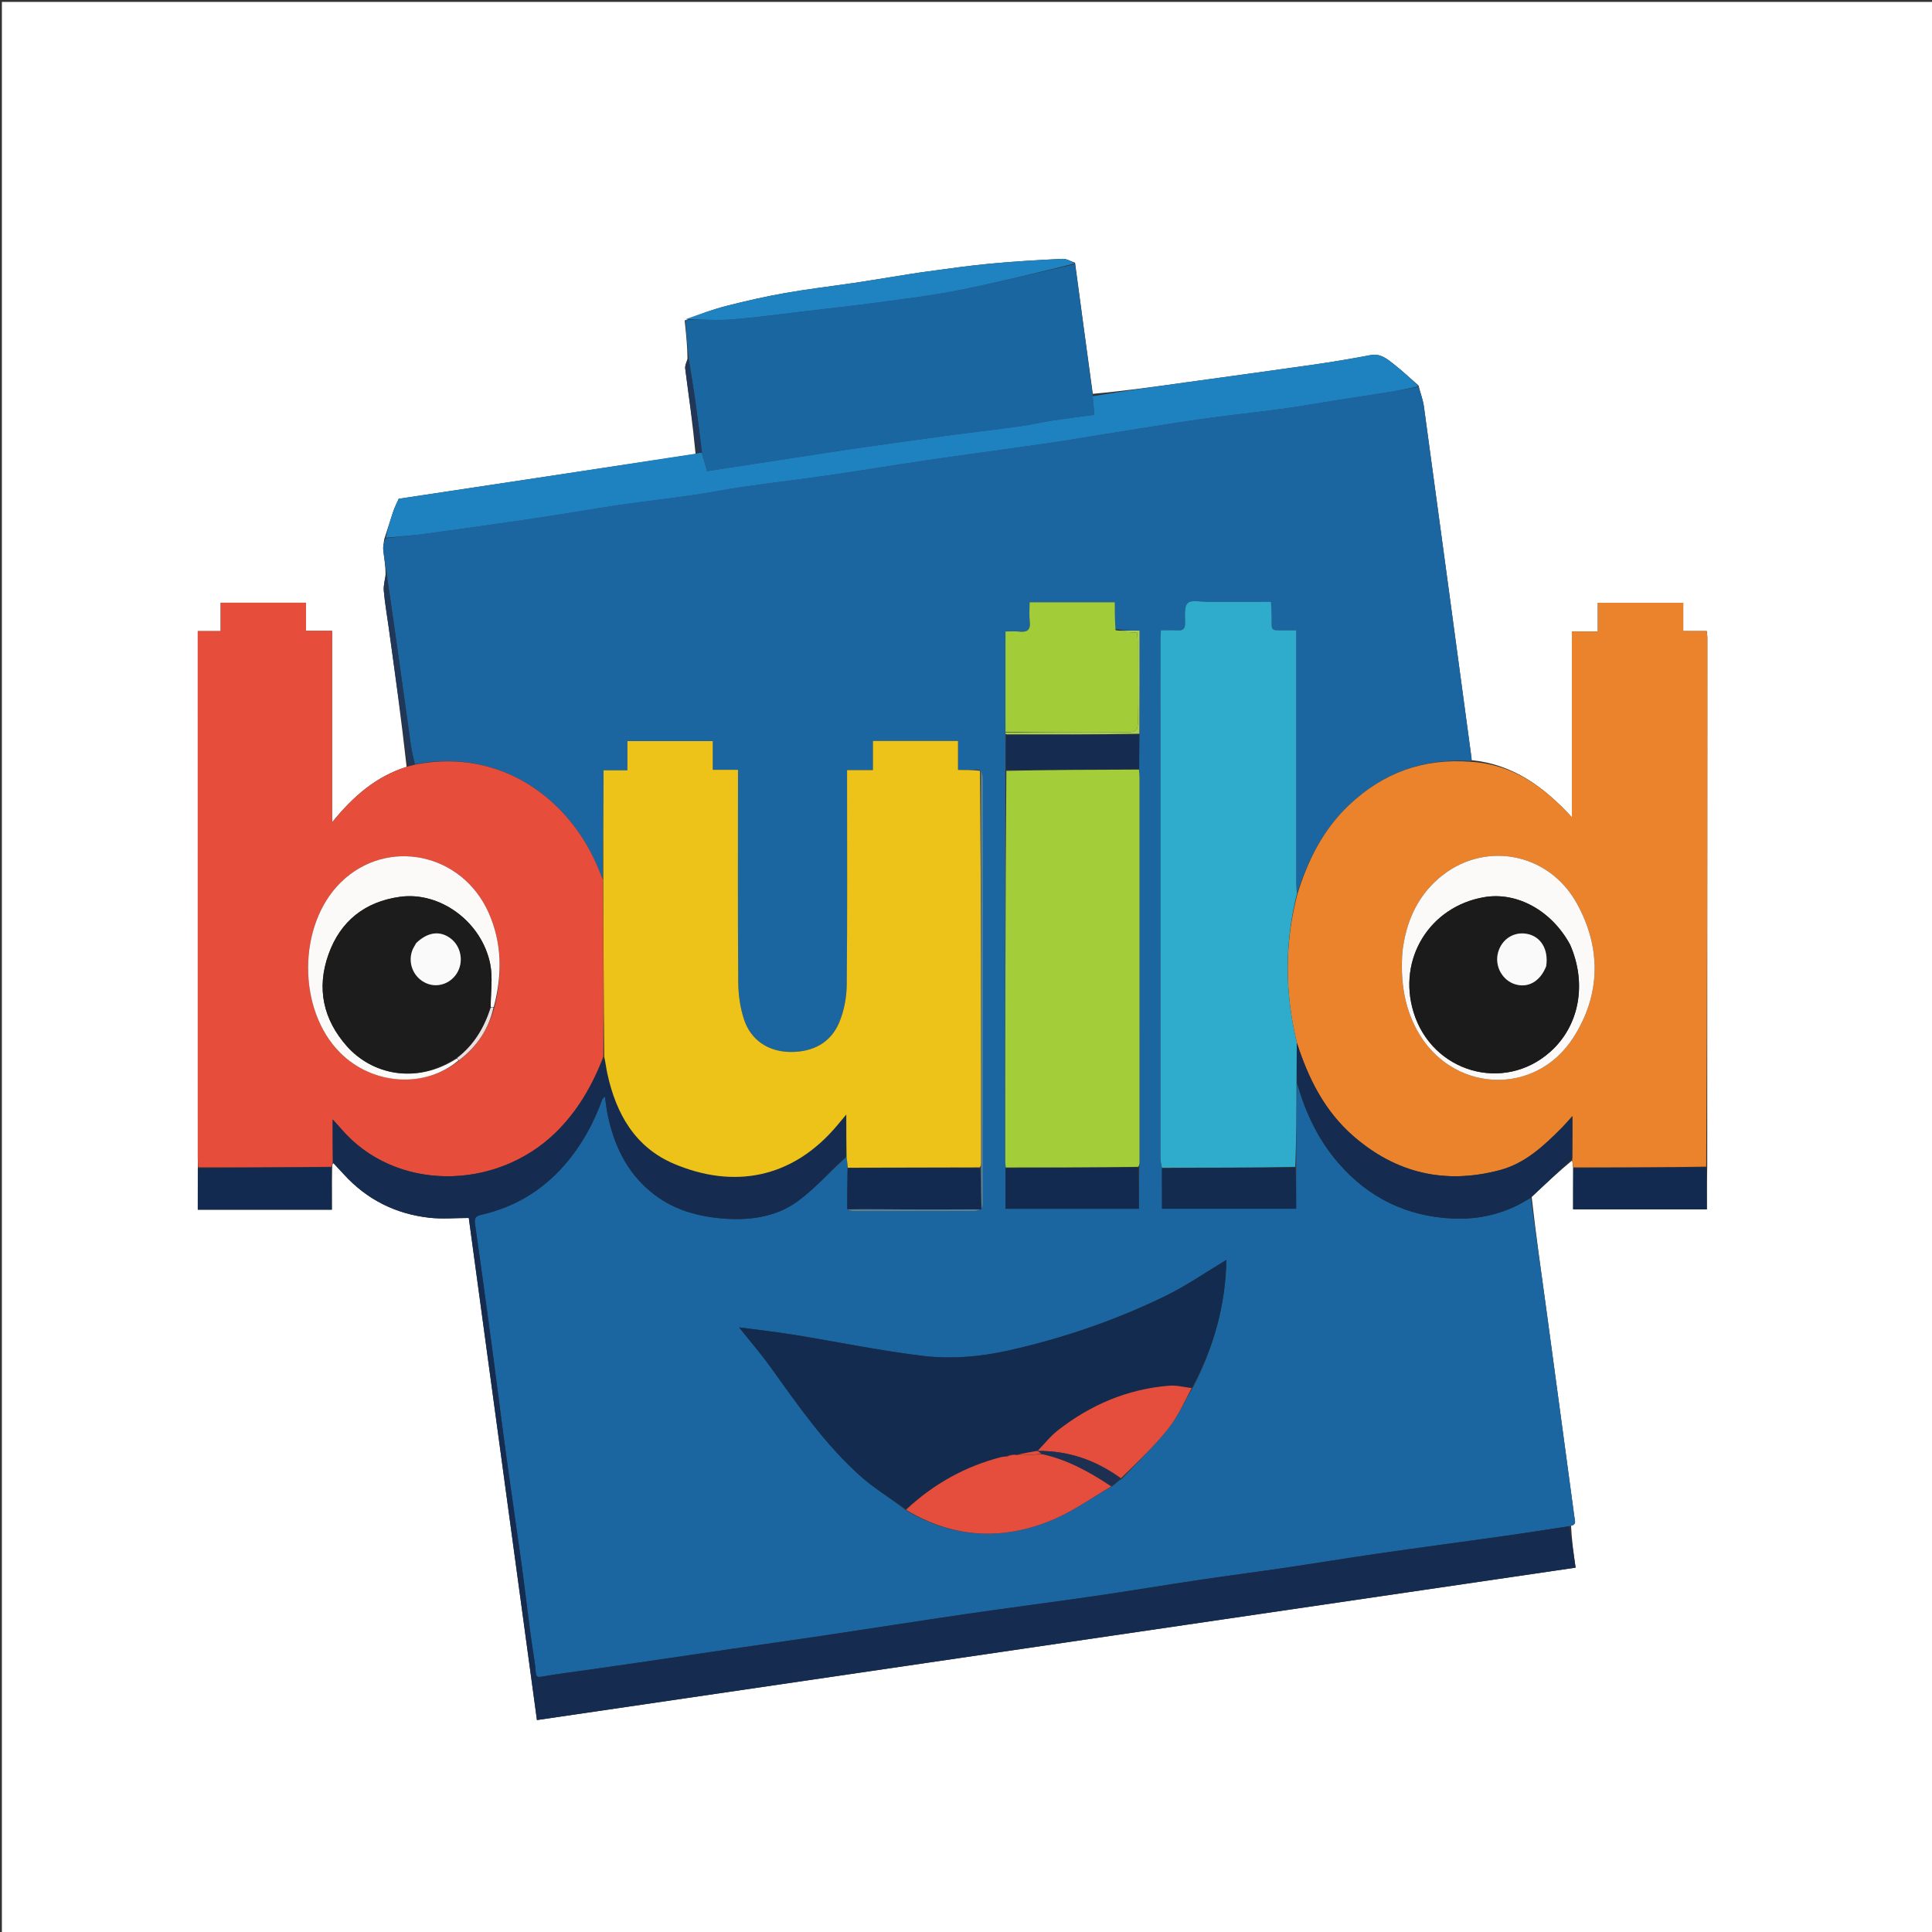 <svg version="1.1" id="Layer_1" xmlns="http://www.w3.org/2000/svg" xmlns:xlink="http://www.w3.org/1999/xlink" x="0px" y="0px"
	 width="100%" viewBox="0 0 1024 1024" enable-background="new 0 0 1024 1024" xml:space="preserve">
<rect x="0" y="0" width="1024" height="1024" fill="#333333" stroke="none"/>
<path fill="#FFFFFF" opacity="1" stroke="none" 
	d="
M542,1025 
	C361.333,1025 181.167,1025 1,1025 
	C1,683.667 1,342.333 1,1 
	C342.333,1 683.667,1 1025,1 
	C1025,342.333 1025,683.667 1025,1025 
	C864.167,1025 703.333,1025 542,1025 
M368.673,240.652 
	C316.25,248.552 263.828,256.451 211.32,264.363 
	C210.389,266.482 209.229,268.683 208.44,271.009 
	C206.87,275.638 205.503,280.336 203.668,285.727 
	C203.467,287.626 202.941,289.559 203.131,291.419 
	C203.564,295.654 204.349,299.852 204.359,304.489 
	C204.014,307.394 203.178,310.343 203.426,313.196 
	C203.972,319.48 205.073,325.715 205.935,331.971 
	C209.337,356.671 212.734,381.371 215.518,406.457 
	C199.427,411.482 187.24,421.969 175.991,435.922 
	C175.991,401.222 175.991,368.05 175.991,334.383 
	C171.291,334.383 167.027,334.383 162.204,334.383 
	C162.204,329.161 162.204,324.421 162.204,319.46 
	C146.921,319.46 132.206,319.46 116.962,319.46 
	C116.962,324.501 116.962,329.247 116.962,334.506 
	C112.684,334.506 108.931,334.506 104.82,334.506 
	C104.82,336.68 104.82,338.328 104.82,339.975 
	C104.82,431.234 104.819,522.493 104.831,613.751 
	C104.831,615.409 104.993,617.066 104.831,619.679 
	C104.831,626.77 104.831,633.861 104.831,641.166 
	C128.77,641.166 152.237,641.166 175.887,641.166 
	C175.887,633.522 175.887,626.113 176.059,618.059 
	C176.15,617.401 176.241,616.742 176.775,616.516 
	C178.585,618.468 180.412,620.406 182.203,622.376 
	C194.38,635.771 209.611,643.388 227.456,645.417 
	C234.298,646.195 241.302,645.544 248.465,645.544 
	C260.541,734.505 272.534,822.853 284.591,911.665 
	C468.411,884.692 651.644,857.804 835.101,830.884 
	C834.012,823.154 833.016,816.079 832.693,808.681 
	C835.789,808.072 834.716,805.915 834.459,804.015 
	C829.596,768.067 824.779,732.112 819.878,696.169 
	C817.091,675.733 814.171,655.315 811.811,634.364 
	C818.948,627.677 826.085,620.99 833.25,615.065 
	C833.498,616.292 833.746,617.52 833.785,619.702 
	C833.785,626.805 833.785,633.908 833.785,640.963 
	C857.605,640.963 881.101,640.963 904.671,640.963 
	C904.671,633.311 904.671,626.033 904.87,617.87 
	C904.891,524.565 904.912,431.26 904.921,337.955 
	C904.921,336.988 904.761,336.02 904.625,334.472 
	C900.568,334.472 896.651,334.472 892.15,334.472 
	C892.15,329.16 892.15,324.416 892.15,319.484 
	C876.834,319.484 862.111,319.484 846.873,319.484 
	C846.873,324.546 846.873,329.3 846.873,334.66 
	C842.13,334.66 837.903,334.66 833.122,334.66 
	C833.122,367.595 833.122,399.913 833.122,433.158 
	C818.164,416.914 801.883,405.112 779.99,402.904 
	C779.977,402.572 779.993,402.235 779.948,401.906 
	C771.549,339.709 763.168,277.508 754.68,215.322 
	C754.203,211.829 752.841,208.457 751.853,204.325 
	C747.431,200.479 743.155,196.445 738.539,192.848 
	C735.061,190.137 731.613,187.221 726.416,188.211 
	C716.38,190.123 706.293,191.816 696.18,193.27 
	C673.919,196.47 651.627,199.454 629.351,202.549 
	C612.643,204.87 595.939,207.226 579.206,208.738 
	C576.065,185.822 572.923,162.906 569.807,139.231 
	C567.582,138.511 565.322,137.083 563.137,137.189 
	C550.42,137.809 537.698,138.541 525.023,139.724 
	C513.843,140.767 502.714,142.384 491.58,143.874 
	C485.148,144.735 478.75,145.838 472.338,146.845 
	C465.781,147.876 459.236,148.981 452.67,149.95 
	C440.52,151.742 428.307,153.167 416.218,155.294 
	C405.87,157.114 395.592,159.445 385.408,162.038 
	C377.854,163.961 370.5,166.666 362.891,169.877 
	C363.612,176.584 364.334,183.29 364.384,190.106 
	C363.953,191.841 362.965,193.648 363.176,195.301 
	C365.092,210.258 367.217,225.189 368.673,240.652 
z"/>
<path fill="#1B66A1" opacity="1" stroke="none" 
	d="
M204.99,304.066 
	C204.349,299.852 203.564,295.654 203.131,291.419 
	C202.941,289.559 203.467,287.626 204.319,285.366 
	C211.712,284.336 218.48,283.86 225.19,282.957 
	C242.762,280.593 260.316,278.09 277.863,275.545 
	C287.545,274.141 297.2,272.546 306.866,271.029 
	C315.353,269.698 323.823,268.242 332.329,267.048 
	C343.896,265.424 355.508,264.119 367.066,262.444 
	C375.892,261.165 384.64,259.346 393.469,258.084 
	C408.961,255.871 424.508,254.036 439.996,251.791 
	C456.954,249.333 473.854,246.47 490.811,244.001 
	C512.469,240.847 534.168,237.971 555.832,234.852 
	C565.554,233.453 575.229,231.729 584.932,230.195 
	C602.175,227.467 619.398,224.595 636.678,222.117 
	C650.825,220.088 665.059,218.668 679.222,216.741 
	C688.823,215.435 698.365,213.7 707.939,212.192 
	C717.077,210.753 726.229,209.401 735.362,207.931 
	C740.884,207.042 746.382,206.001 751.891,205.028 
	C752.841,208.457 754.203,211.829 754.68,215.322 
	C763.168,277.508 771.549,339.709 779.948,401.906 
	C779.993,402.235 779.977,402.572 779.56,403.36 
	C754.335,401.771 733.064,409.671 715.079,426.66 
	C701.283,439.692 693.143,456.054 687.427,473.573 
	C687.156,471.398 687.033,469.571 687.033,467.745 
	C687.022,425.268 687.025,382.792 687.025,340.315 
	C687.025,338.392 687.025,336.469 687.025,334.07 
	C684.613,334.07 682.978,334.083 681.344,334.068 
	C673.103,333.991 674.097,335.023 673.989,326.47 
	C673.959,324.063 673.785,321.658 673.665,318.981 
	C662.037,318.981 651.054,318.955 640.071,318.995 
	C636.419,319.008 631.353,317.79 629.496,319.669 
	C627.468,321.72 628.177,326.705 628.131,330.417 
	C628.095,333.29 627.012,334.251 624.267,334.104 
	C621.35,333.947 618.418,334.068 615.301,334.068 
	C615.2,336.338 615.077,337.811 615.077,339.283 
	C615.068,430.899 615.065,522.515 615.101,614.131 
	C615.101,615.731 615.582,617.33 615.859,619.404 
	C615.879,626.785 615.879,633.692 615.879,640.641 
	C639.994,640.641 663.195,640.641 686.996,640.641 
	C686.996,633.19 686.996,626.076 686.995,618.496 
	C687.085,603.318 687.175,588.607 687.494,574.18 
	C691.963,590.094 698.921,604.415 709.551,616.638 
	C725.364,634.82 745.493,644.672 769.641,645.839 
	C784.63,646.563 798.61,643.063 811.311,634.889 
	C814.171,655.315 817.091,675.733 819.878,696.169 
	C824.779,732.112 829.596,768.067 834.459,804.015 
	C834.716,805.915 835.789,808.072 831.931,808.836 
	C820.371,810.632 809.586,812.367 798.772,813.896 
	C776.153,817.093 753.506,820.088 730.896,823.346 
	C714.206,825.752 697.567,828.518 680.884,830.982 
	C665.815,833.209 650.703,835.14 635.638,837.39 
	C617.321,840.124 599.055,843.199 580.729,845.866 
	C558.117,849.156 535.447,852.049 512.836,855.349 
	C487.131,859.1 461.469,863.152 435.777,866.995 
	C419.902,869.369 404.002,871.58 388.117,873.899 
	C372.074,876.242 356.042,878.659 339.996,880.986 
	C324.76,883.195 309.517,885.364 294.268,887.486 
	C281.668,889.24 285.073,891.265 283.085,878.931 
	C280.504,862.919 278.861,846.758 276.657,830.683 
	C273.848,810.197 270.803,789.743 268.006,769.256 
	C265.498,750.887 263.242,732.484 260.777,714.109 
	C257.851,692.293 254.871,670.484 251.779,648.692 
	C251.331,645.532 252.064,644.55 255.355,643.796 
	C272.691,639.827 287.264,631.121 299.056,617.652 
	C308.079,607.345 314.532,595.668 319.15,582.869 
	C319.336,582.352 319.891,581.969 320.603,581.141 
	C321.151,584.793 321.462,587.9 322.098,590.938 
	C325.412,606.776 331.92,620.76 344.657,631.474 
	C355.449,640.552 368.199,644.446 381.72,645.712 
	C396.192,647.068 410.76,645.476 422.737,636.731 
	C432.158,629.852 440.006,620.818 448.695,613.174 
	C449.004,615.373 449.17,617.139 449.251,619.372 
	C449.113,626.788 449.06,633.737 449.253,641.044 
	C450.461,641.58 451.424,641.91 452.387,641.912 
	C473.697,641.941 495.008,641.951 516.318,641.893 
	C517.547,641.889 518.775,641.274 520.005,640.975 
	C520.007,641.005 519.945,641.002 520.246,640.711 
	C520.68,639.608 520.931,638.797 520.931,637.986 
	C520.972,562.682 521.001,487.379 520.967,412.076 
	C520.966,410.747 520.199,409.418 519.339,408.082 
	C515.298,408.076 511.708,408.076 507.765,408.076 
	C507.765,402.568 507.765,397.793 507.765,392.72 
	C492.661,392.72 477.926,392.72 462.669,392.72 
	C462.669,397.889 462.669,402.812 462.669,408.187 
	C457.9,408.187 453.642,408.187 448.962,408.187 
	C448.962,410.442 448.962,412.236 448.962,414.03 
	C448.961,450.008 449.155,485.988 448.786,521.963 
	C448.718,528.619 447.412,535.679 444.868,541.801 
	C440.326,552.725 430.912,557.555 419.284,557.566 
	C407.398,557.578 397.98,551.399 394.345,540.339 
	C392.306,534.135 391.34,527.316 391.287,520.763 
	C391.001,485.12 391.15,449.474 391.15,413.829 
	C391.149,412.056 391.149,410.284 391.149,408.019 
	C386.489,408.019 382.404,408.019 377.785,408.019 
	C377.785,402.646 377.785,397.752 377.785,392.797 
	C362.516,392.797 347.811,392.797 332.55,392.797 
	C332.55,398.077 332.55,402.978 332.55,408.285 
	C328.063,408.285 324.135,408.285 319.888,408.285 
	C319.888,410.696 319.896,412.671 319.887,414.646 
	C319.807,431.797 319.724,448.948 319.481,465.797 
	C318.73,464.119 318.109,462.755 317.555,461.365 
	C302.772,424.306 266.233,396.224 219.904,405.034 
	C219.028,401.648 218.275,398.469 217.818,395.249 
	C215.153,376.455 212.568,357.651 209.933,338.853 
	C208.307,327.255 206.639,315.661 204.99,304.066 
M532.941,390.136 
	C532.958,396.121 532.975,402.106 532.861,409.009 
	C532.842,477.942 532.823,546.875 532.815,615.808 
	C532.815,616.801 532.965,617.795 532.945,619.752 
	C532.945,626.68 532.945,633.608 532.945,640.662 
	C556.892,640.662 580.102,640.662 603.651,640.662 
	C603.651,633.2 603.651,626.085 603.858,618.057 
	C603.9,617.394 603.979,616.73 603.979,616.067 
	C603.986,548.003 603.988,479.939 603.975,411.875 
	C603.975,410.552 603.786,409.229 603.814,406.995 
	C603.818,401.129 603.821,395.263 603.986,388.403 
	C603.986,370.539 603.986,352.674 603.986,334.193 
	C599.224,334.193 595.107,334.193 590.872,333.24 
	C590.872,328.639 590.872,324.037 590.872,319.216 
	C575.602,319.216 560.914,319.216 545.716,319.216 
	C545.716,322.792 545.406,326.109 545.79,329.344 
	C546.34,333.971 544.358,335.245 540.139,334.752 
	C537.9,334.49 535.604,334.705 532.928,334.705 
	C532.928,352.88 532.928,370.45 532.859,388.626 
	C532.893,388.827 532.927,389.028 532.941,390.136 
M594.698,783.695 
	C602.862,774.994 611.563,766.724 619.005,757.443 
	C624.215,750.945 627.706,743.068 632.346,735.24 
	C643.487,713.825 649.629,691.172 649.99,667.792 
	C639.188,674.253 628.928,681.406 617.823,686.831 
	C591.352,699.762 563.615,709.241 534.802,715.73 
	C519.514,719.173 504.063,720.469 488.788,718.607 
	C465.992,715.829 443.433,711.135 420.741,707.458 
	C410.948,705.871 401.074,704.787 391.723,703.539 
	C397.34,710.583 402.957,717.068 407.953,724 
	C422.834,744.647 437.26,765.708 456.444,782.71 
	C463.709,789.148 472.192,794.213 480.298,800.573 
	C505.604,815.504 531.979,816.654 558.605,805.233 
	C569.261,800.663 578.897,793.714 589.591,787.662 
	C591.048,786.408 592.505,785.155 594.698,783.695 
z"/>
<path fill="#EB832D" opacity="1" stroke="none" 
	d="
M687.631,473.92 
	C693.143,456.054 701.283,439.692 715.079,426.66 
	C733.064,409.671 754.335,401.771 779.544,403.771 
	C801.883,405.112 818.164,416.914 833.122,433.158 
	C833.122,399.913 833.122,367.595 833.122,334.66 
	C837.903,334.66 842.13,334.66 846.873,334.66 
	C846.873,329.3 846.873,324.546 846.873,319.484 
	C862.111,319.484 876.834,319.484 892.15,319.484 
	C892.15,324.416 892.15,329.16 892.15,334.472 
	C896.651,334.472 900.568,334.472 904.625,334.472 
	C904.761,336.02 904.921,336.988 904.921,337.955 
	C904.912,431.26 904.891,524.565 904.328,618.335 
	C880.523,618.782 857.258,618.765 833.994,618.747 
	C833.746,617.52 833.498,616.292 833.325,614.342 
	C833.4,606.563 833.4,599.507 833.4,591.583 
	C831.23,593.982 829.669,595.854 827.957,597.578 
	C818.402,607.203 808.539,616.562 794.985,620.177 
	C765.968,627.916 739.956,621.877 717.294,602.145 
	C702.111,588.925 693.443,571.652 687.32,552.44 
	C680.964,525.969 680.859,499.928 687.631,473.92 
M743.222,504.942 
	C742.25,519.131 743.985,532.765 750.799,545.554 
	C768.682,579.117 813.543,581.845 833.981,549.805 
	C848.433,527.149 848.712,502.511 835.909,479.105 
	C820.695,451.293 785.795,445.358 762.47,465.628 
	C750.891,475.69 745.18,488.971 743.222,504.942 
z"/>
<path fill="#E74D3B" opacity="1" stroke="none" 
	d="
M220.164,405.221 
	C266.233,396.224 302.772,424.306 317.555,461.365 
	C318.109,462.755 318.73,464.119 319.57,466.242 
	C319.886,497.9 319.953,528.811 319.778,559.998 
	C313.957,575.243 306.194,588.821 294.684,600.123 
	C262.892,631.342 209.263,631.77 180.651,598.125 
	C179.537,596.815 178.344,595.572 176.332,593.354 
	C176.332,601.893 176.332,608.988 176.332,616.083 
	C176.241,616.742 176.15,617.401 175.515,618.414 
	C151.674,618.753 128.377,618.738 105.079,618.724 
	C104.993,617.066 104.831,615.409 104.831,613.751 
	C104.819,522.493 104.82,431.234 104.82,339.975 
	C104.82,338.328 104.82,336.68 104.82,334.506 
	C108.931,334.506 112.684,334.506 116.962,334.506 
	C116.962,329.247 116.962,324.501 116.962,319.46 
	C132.206,319.46 146.921,319.46 162.204,319.46 
	C162.204,324.421 162.204,329.161 162.204,334.383 
	C167.027,334.383 171.291,334.383 175.991,334.383 
	C175.991,368.05 175.991,401.222 175.991,435.922 
	C187.24,421.969 199.427,411.482 216.154,406.225 
	C217.914,405.735 219.039,405.478 220.164,405.221 
M262.203,533.27 
	C266.249,516.498 266.117,499.956 259.054,483.932 
	C244.965,451.97 205.095,443.713 180.684,467.629 
	C157.627,490.217 157.485,535.307 180.4,558.084 
	C197.645,575.226 225.364,576.969 243.662,561.814 
	C252.883,554.601 259.032,545.378 262.203,533.27 
z"/>
<path fill="#152C50" opacity="1" stroke="none" 
	d="
M176.553,616.299 
	C176.332,608.988 176.332,601.893 176.332,593.354 
	C178.344,595.572 179.537,596.815 180.651,598.125 
	C209.263,631.77 262.892,631.342 294.684,600.123 
	C306.194,588.821 313.957,575.243 320.022,560.329 
	C320.981,563.331 321.314,566.307 321.949,569.218 
	C326.588,590.451 336.696,608.196 357.407,616.914 
	C388.387,629.955 419.844,625.191 444.036,596.112 
	C445.338,594.546 446.649,592.988 448.552,590.714 
	C448.552,598.862 448.552,605.802 448.552,612.742 
	C440.006,620.818 432.158,629.852 422.737,636.731 
	C410.76,645.476 396.192,647.068 381.72,645.712 
	C368.199,644.446 355.449,640.552 344.657,631.474 
	C331.92,620.76 325.412,606.776 322.098,590.938 
	C321.462,587.9 321.151,584.793 320.603,581.141 
	C319.891,581.969 319.336,582.352 319.15,582.869 
	C314.532,595.668 308.079,607.345 299.056,617.652 
	C287.264,631.121 272.691,639.827 255.355,643.796 
	C252.064,644.55 251.331,645.532 251.779,648.692 
	C254.871,670.484 257.851,692.293 260.777,714.109 
	C263.242,732.484 265.498,750.887 268.006,769.256 
	C270.803,789.743 273.848,810.197 276.657,830.683 
	C278.861,846.758 280.504,862.919 283.085,878.931 
	C285.073,891.265 281.668,889.24 294.268,887.486 
	C309.517,885.364 324.76,883.195 339.996,880.986 
	C356.042,878.659 372.074,876.242 388.117,873.899 
	C404.002,871.58 419.902,869.369 435.777,866.995 
	C461.469,863.152 487.131,859.1 512.836,855.349 
	C535.447,852.049 558.117,849.156 580.729,845.866 
	C599.055,843.199 617.321,840.124 635.638,837.39 
	C650.703,835.14 665.815,833.209 680.884,830.982 
	C697.567,828.518 714.206,825.752 730.896,823.346 
	C753.506,820.088 776.153,817.093 798.772,813.896 
	C809.586,812.367 820.371,810.632 831.594,808.998 
	C833.016,816.079 834.012,823.154 835.101,830.884 
	C651.644,857.804 468.411,884.692 284.591,911.665 
	C272.534,822.853 260.541,734.505 248.465,645.544 
	C241.302,645.544 234.298,646.195 227.456,645.417 
	C209.611,643.388 194.38,635.771 182.203,622.376 
	C180.412,620.406 178.585,618.468 176.553,616.299 
z"/>
<path fill="#1A66A1" opacity="1" stroke="none" 
	d="
M569.781,139.99 
	C572.923,162.906 576.065,185.822 579.151,209.593 
	C579.405,213.467 579.715,216.487 580.061,219.857 
	C571.896,220.971 564.53,221.882 557.197,223.006 
	C551.659,223.854 546.189,225.173 540.641,225.932 
	C527.062,227.789 513.444,229.365 499.862,231.198 
	C483.454,233.413 467.059,235.73 450.671,238.091 
	C440.597,239.543 430.547,241.159 420.486,242.702 
	C405.191,245.047 389.895,247.392 374.752,249.714 
	C373.742,246.156 372.857,243.04 371.987,239.495 
	C370.85,230.199 369.773,221.321 368.527,212.468 
	C367.471,204.963 366.22,197.486 365.055,189.996 
	C364.334,183.29 363.612,176.584 363.323,169.607 
	C371.919,169.357 380.126,169.911 388.239,169.275 
	C400.938,168.279 413.576,166.501 426.236,165.012 
	C439.294,163.476 452.369,162.052 465.396,160.284 
	C479.757,158.334 494.186,156.615 508.381,153.775 
	C528.944,149.66 549.323,144.63 569.781,139.99 
z"/>
<path fill="#1E82C1" opacity="1" stroke="none" 
	d="
M371.973,239.925 
	C372.857,243.04 373.742,246.156 374.752,249.714 
	C389.895,247.392 405.191,245.047 420.486,242.702 
	C430.547,241.159 440.597,239.543 450.671,238.091 
	C467.059,235.73 483.454,233.413 499.862,231.198 
	C513.444,229.365 527.062,227.789 540.641,225.932 
	C546.189,225.173 551.659,223.854 557.197,223.006 
	C564.53,221.882 571.896,220.971 580.061,219.857 
	C579.715,216.487 579.405,213.467 579.164,210.007 
	C595.939,207.226 612.643,204.87 629.351,202.549 
	C651.627,199.454 673.919,196.47 696.18,193.27 
	C706.293,191.816 716.38,190.123 726.416,188.211 
	C731.613,187.221 735.061,190.137 738.539,192.848 
	C743.155,196.445 747.431,200.479 751.872,204.676 
	C746.382,206.001 740.884,207.042 735.362,207.931 
	C726.229,209.401 717.077,210.753 707.939,212.192 
	C698.365,213.7 688.823,215.435 679.222,216.741 
	C665.059,218.668 650.825,220.088 636.678,222.117 
	C619.398,224.595 602.175,227.467 584.932,230.195 
	C575.229,231.729 565.554,233.453 555.832,234.852 
	C534.168,237.971 512.469,240.847 490.811,244.001 
	C473.854,246.47 456.954,249.333 439.996,251.791 
	C424.508,254.036 408.961,255.871 393.469,258.084 
	C384.64,259.346 375.892,261.165 367.066,262.444 
	C355.508,264.119 343.896,265.424 332.329,267.048 
	C323.823,268.242 315.353,269.698 306.866,271.029 
	C297.2,272.546 287.545,274.141 277.863,275.545 
	C260.316,278.09 242.762,280.593 225.19,282.957 
	C218.48,283.86 211.712,284.336 204.511,285.005 
	C205.503,280.336 206.87,275.638 208.44,271.009 
	C209.229,268.683 210.389,266.482 211.32,264.363 
	C263.828,256.451 316.25,248.552 369.313,240.36 
	C370.626,240.021 371.3,239.973 371.973,239.925 
z"/>
<path fill="#152C50" opacity="1" stroke="none" 
	d="
M687.4,552.838 
	C693.443,571.652 702.111,588.925 717.294,602.145 
	C739.956,621.877 765.968,627.916 794.985,620.177 
	C808.539,616.562 818.402,607.203 827.957,597.578 
	C829.669,595.854 831.23,593.982 833.4,591.583 
	C833.4,599.507 833.4,606.563 833.311,613.961 
	C826.085,620.99 818.948,627.677 811.561,634.627 
	C798.61,643.063 784.63,646.563 769.641,645.839 
	C745.493,644.672 725.364,634.82 709.551,616.638 
	C698.921,604.415 691.963,590.094 687.422,573.722 
	C687.215,566.266 687.307,559.552 687.4,552.838 
z"/>
<path fill="#1F82C1" opacity="1" stroke="none" 
	d="
M569.794,139.61 
	C549.323,144.63 528.944,149.66 508.381,153.775 
	C494.186,156.615 479.757,158.334 465.396,160.284 
	C452.369,162.052 439.294,163.476 426.236,165.012 
	C413.576,166.501 400.938,168.279 388.239,169.275 
	C380.126,169.911 371.919,169.357 363.406,169.179 
	C370.5,166.666 377.854,163.961 385.408,162.038 
	C395.592,159.445 405.87,157.114 416.218,155.294 
	C428.307,153.167 440.52,151.742 452.67,149.95 
	C459.236,148.981 465.781,147.876 472.338,146.845 
	C478.75,145.838 485.148,144.735 491.58,143.874 
	C502.714,142.384 513.843,140.767 525.023,139.724 
	C537.698,138.541 550.42,137.809 563.137,137.189 
	C565.322,137.083 567.582,138.511 569.794,139.61 
z"/>
<path fill="#122A4F" opacity="1" stroke="none" 
	d="
M833.89,619.225 
	C857.258,618.765 880.523,618.782 904.229,618.778 
	C904.671,626.033 904.671,633.311 904.671,640.963 
	C881.101,640.963 857.605,640.963 833.785,640.963 
	C833.785,633.908 833.785,626.805 833.89,619.225 
z"/>
<path fill="#122A4F" opacity="1" stroke="none" 
	d="
M104.955,619.201 
	C128.377,618.738 151.674,618.753 175.429,618.735 
	C175.887,626.113 175.887,633.522 175.887,641.166 
	C152.237,641.166 128.77,641.166 104.831,641.166 
	C104.831,633.861 104.831,626.77 104.955,619.201 
z"/>
<path fill="#203759" opacity="1" stroke="none" 
	d="
M219.904,405.034 
	C219.039,405.478 217.914,405.735 216.461,406.032 
	C212.734,381.371 209.337,356.671 205.935,331.971 
	C205.073,325.715 203.972,319.48 203.426,313.196 
	C203.178,310.343 204.014,307.394 204.675,304.277 
	C206.639,315.661 208.307,327.255 209.933,338.853 
	C212.568,357.651 215.153,376.455 217.818,395.249 
	C218.275,398.469 219.028,401.648 219.904,405.034 
z"/>
<path fill="#203759" opacity="1" stroke="none" 
	d="
M371.987,239.495 
	C371.3,239.973 370.626,240.021 369.617,240.098 
	C367.217,225.189 365.092,210.258 363.176,195.301 
	C362.965,193.648 363.953,191.841 364.72,190.051 
	C366.22,197.486 367.471,204.963 368.527,212.468 
	C369.773,221.321 370.85,230.199 371.987,239.495 
z"/>
<path fill="#EEC319" opacity="1" stroke="none" 
	d="
M448.695,613.174 
	C448.552,605.802 448.552,598.862 448.552,590.714 
	C446.649,592.988 445.338,594.546 444.036,596.112 
	C419.844,625.191 388.387,629.955 357.407,616.914 
	C336.696,608.196 326.588,590.451 321.949,569.218 
	C321.314,566.307 320.981,563.331 320.264,560.054 
	C319.953,528.811 319.886,497.9 319.731,466.544 
	C319.724,448.948 319.807,431.797 319.887,414.646 
	C319.896,412.671 319.888,410.696 319.888,408.285 
	C324.135,408.285 328.063,408.285 332.55,408.285 
	C332.55,402.978 332.55,398.077 332.55,392.797 
	C347.811,392.797 362.516,392.797 377.785,392.797 
	C377.785,397.752 377.785,402.646 377.785,408.019 
	C382.404,408.019 386.489,408.019 391.149,408.019 
	C391.149,410.284 391.149,412.056 391.15,413.829 
	C391.15,449.474 391.001,485.12 391.287,520.763 
	C391.34,527.316 392.306,534.135 394.345,540.339 
	C397.98,551.399 407.398,557.578 419.284,557.566 
	C430.912,557.555 440.326,552.725 444.868,541.801 
	C447.412,535.679 448.718,528.619 448.786,521.963 
	C449.155,485.988 448.961,450.008 448.962,414.03 
	C448.962,412.236 448.962,410.442 448.962,408.187 
	C453.642,408.187 457.9,408.187 462.669,408.187 
	C462.669,402.812 462.669,397.889 462.669,392.72 
	C477.926,392.72 492.661,392.72 507.765,392.72 
	C507.765,397.793 507.765,402.568 507.765,408.076 
	C511.708,408.076 515.298,408.076 519.425,408.538 
	C519.986,478.087 520.01,547.173 520.023,616.26 
	C520.023,617.087 519.881,617.914 519.349,618.747 
	C495.707,618.804 472.522,618.855 449.336,618.905 
	C449.17,617.139 449.004,615.373 448.695,613.174 
z"/>
<path fill="#2FABCB" opacity="1" stroke="none" 
	d="
M687.32,552.44 
	C687.307,559.552 687.215,566.266 687.194,573.438 
	C687.175,588.607 687.085,603.318 686.528,618.462 
	C662.654,618.907 639.246,618.918 615.838,618.93 
	C615.582,617.33 615.101,615.731 615.101,614.131 
	C615.065,522.515 615.068,430.899 615.077,339.283 
	C615.077,337.811 615.2,336.338 615.301,334.068 
	C618.418,334.068 621.35,333.947 624.267,334.104 
	C627.012,334.251 628.095,333.29 628.131,330.417 
	C628.177,326.705 627.468,321.72 629.496,319.669 
	C631.353,317.79 636.419,319.008 640.071,318.995 
	C651.054,318.955 662.037,318.981 673.665,318.981 
	C673.785,321.658 673.959,324.063 673.989,326.47 
	C674.097,335.023 673.103,333.991 681.344,334.068 
	C682.978,334.083 684.613,334.07 687.025,334.07 
	C687.025,336.469 687.025,338.392 687.025,340.315 
	C687.025,382.792 687.022,425.268 687.033,467.745 
	C687.033,469.571 687.156,471.398 687.427,473.573 
	C680.859,499.928 680.964,525.969 687.32,552.44 
z"/>
<path fill="#A3CD39" opacity="1" stroke="none" 
	d="
M533.045,618.788 
	C532.965,617.795 532.815,616.801 532.815,615.808 
	C532.823,546.875 532.842,477.942 533.397,408.548 
	C557.184,408.027 580.435,407.966 603.686,407.906 
	C603.786,409.229 603.975,410.552 603.975,411.875 
	C603.988,479.939 603.986,548.003 603.979,616.067 
	C603.979,616.73 603.9,617.394 603.326,618.442 
	C579.544,618.814 556.295,618.801 533.045,618.788 
z"/>
<path fill="#132B4F" opacity="1" stroke="none" 
	d="
M480.12,799.904 
	C472.192,794.213 463.709,789.148 456.444,782.71 
	C437.26,765.708 422.834,744.647 407.953,724 
	C402.957,717.068 397.34,710.583 391.723,703.539 
	C401.074,704.787 410.948,705.871 420.741,707.458 
	C443.433,711.135 465.992,715.829 488.788,718.607 
	C504.063,720.469 519.514,719.173 534.802,715.73 
	C563.615,709.241 591.352,699.762 617.823,686.831 
	C628.928,681.406 639.188,674.253 649.99,667.792 
	C649.629,691.172 643.487,713.825 631.776,735.445 
	C627.43,735.214 623.607,734.158 619.887,734.446 
	C597.682,736.163 578.016,744.566 560.592,758.205 
	C556.646,761.294 553.485,765.387 549.984,769.012 
	C550.005,769.007 549.985,768.967 549.585,769.026 
	C545.766,769.679 542.347,770.274 538.549,770.86 
	C537.424,770.98 536.677,771.108 535.643,771.195 
	C534.857,771.412 534.36,771.672 533.462,771.917 
	C532.248,772.033 531.418,772.099 530.623,772.304 
	C511.459,777.238 494.714,786.605 480.12,799.904 
z"/>
<path fill="#A3CD38" opacity="1" stroke="none" 
	d="
M532.928,388.019 
	C532.928,370.45 532.928,352.88 532.928,334.705 
	C535.604,334.705 537.9,334.49 540.139,334.752 
	C544.358,335.245 546.34,333.971 545.79,329.344 
	C545.406,326.109 545.716,322.792 545.716,319.216 
	C560.914,319.216 575.602,319.216 590.872,319.216 
	C590.872,324.037 590.872,328.639 591.248,333.974 
	C595.216,334.916 598.807,335.123 602.677,335.346 
	C602.798,337.1 602.985,338.553 602.987,340.006 
	C603.009,354.292 602.843,368.582 603.096,382.864 
	C603.171,387.116 601.768,388.124 597.715,388.09 
	C576.121,387.912 554.524,388.014 532.928,388.019 
z"/>
<path fill="#E54D3C" opacity="1" stroke="none" 
	d="
M535.931,771.236 
	C536.677,771.108 537.424,770.98 538.807,771.166 
	C543.673,771.237 547.903,770.993 552.526,770.791 
	C566.245,773.748 577.826,780.364 588.997,787.848 
	C578.897,793.714 569.261,800.663 558.605,805.233 
	C531.979,816.654 505.604,815.504 480.209,800.238 
	C494.714,786.605 511.459,777.238 530.623,772.304 
	C531.418,772.099 532.248,772.033 533.752,771.929 
	C534.938,771.716 535.434,771.476 535.931,771.236 
z"/>
<path fill="#E54E3D" opacity="1" stroke="none" 
	d="
M549.963,769.017 
	C553.485,765.387 556.646,761.294 560.592,758.205 
	C578.016,744.566 597.682,736.163 619.887,734.446 
	C623.607,734.158 627.43,735.214 631.586,735.728 
	C627.706,743.068 624.215,750.945 619.005,757.443 
	C611.563,766.724 602.862,774.994 594.125,783.477 
	C580.583,773.735 566.081,768.904 549.963,769.017 
z"/>
<path fill="#122A4F" opacity="1" stroke="none" 
	d="
M449.251,619.372 
	C472.522,618.855 495.707,618.804 519.448,619.224 
	C519.984,626.798 519.964,633.9 519.945,641.002 
	C519.945,641.002 520.007,641.005 519.537,641.016 
	C506.306,641.035 493.546,641.093 480.786,641.036 
	C470.193,640.989 459.6,640.808 449.007,640.686 
	C449.06,633.737 449.113,626.788 449.251,619.372 
z"/>
<path fill="#122A4F" opacity="1" stroke="none" 
	d="
M532.995,619.27 
	C556.295,618.801 579.544,618.814 603.222,618.898 
	C603.651,626.085 603.651,633.2 603.651,640.662 
	C580.102,640.662 556.892,640.662 532.945,640.662 
	C532.945,633.608 532.945,626.68 532.995,619.27 
z"/>
<path fill="#132B4F" opacity="1" stroke="none" 
	d="
M615.859,619.404 
	C639.246,618.918 662.654,618.907 686.529,618.929 
	C686.996,626.076 686.996,633.19 686.996,640.641 
	C663.195,640.641 639.994,640.641 615.879,640.641 
	C615.879,633.692 615.879,626.785 615.859,619.404 
z"/>
<path fill="#152C50" opacity="1" stroke="none" 
	d="
M603.75,407.451 
	C580.435,407.966 557.184,408.027 533.462,408.089 
	C532.975,402.106 532.958,396.121 533.423,389.676 
	C557.212,389.276 580.518,389.336 603.825,389.397 
	C603.821,395.263 603.818,401.129 603.75,407.451 
z"/>
<path fill="#54829A" opacity="1" stroke="none" 
	d="
M520.246,640.711 
	C519.964,633.9 519.984,626.798 519.904,619.218 
	C519.881,617.914 520.023,617.087 520.023,616.26 
	C520.01,547.173 519.986,478.087 519.876,408.544 
	C520.199,409.418 520.966,410.747 520.967,412.076 
	C521.001,487.379 520.972,562.682 520.931,637.986 
	C520.931,638.797 520.68,639.608 520.246,640.711 
z"/>
<path fill="#1E3051" opacity="1" stroke="none" 
	d="
M549.984,769.012 
	C566.081,768.904 580.583,773.735 593.757,783.58 
	C592.505,785.155 591.048,786.408 589.294,787.755 
	C577.826,780.364 566.245,773.748 552.345,770.577 
	C551.176,769.87 550.581,769.419 549.985,768.967 
	C549.985,768.967 550.005,769.007 549.984,769.012 
z"/>
<path fill="#A9CF57" opacity="1" stroke="none" 
	d="
M603.906,388.9 
	C580.518,389.336 557.212,389.276 533.433,389.222 
	C532.927,389.028 532.893,388.827 532.894,388.322 
	C554.524,388.014 576.121,387.912 597.715,388.09 
	C601.768,388.124 603.171,387.116 603.096,382.864 
	C602.843,368.582 603.009,354.292 602.987,340.006 
	C602.985,338.553 602.798,337.1 602.677,335.346 
	C598.807,335.123 595.216,334.916 591.307,334.451 
	C595.107,334.193 599.224,334.193 603.986,334.193 
	C603.986,352.674 603.986,370.539 603.906,388.9 
z"/>
<path fill="#54829A" opacity="1" stroke="none" 
	d="
M449.253,641.044 
	C459.6,640.808 470.193,640.989 480.786,641.036 
	C493.546,641.093 506.306,641.035 519.535,640.985 
	C518.775,641.274 517.547,641.889 516.318,641.893 
	C495.008,641.951 473.697,641.941 452.387,641.912 
	C451.424,641.91 450.461,641.58 449.253,641.044 
z"/>
<path fill="#FBFAF9" opacity="1" stroke="none" 
	d="
M743.299,504.493 
	C745.18,488.971 750.891,475.69 762.47,465.628 
	C785.795,445.358 820.695,451.293 835.909,479.105 
	C848.712,502.511 848.433,527.149 833.981,549.805 
	C813.543,581.845 768.682,579.117 750.799,545.554 
	C743.985,532.765 742.25,519.131 743.299,504.493 
M832.097,500.542 
	C822.461,482.672 804.059,472.536 786.663,475.516 
	C757.748,480.47 740.628,508.272 749.182,536.385 
	C758.911,568.36 797.082,579.441 821.714,557.441 
	C837.019,543.77 841.273,521.531 832.097,500.542 
z"/>
<path fill="#FCFAF9" opacity="1" stroke="none" 
	d="
M243.022,562.022 
	C225.364,576.969 197.645,575.226 180.4,558.084 
	C157.485,535.307 157.627,490.217 180.684,467.629 
	C205.095,443.713 244.965,451.97 259.054,483.932 
	C266.117,499.956 266.249,516.498 261.739,533.636 
	C260.874,534.007 260.474,534.013 260.079,533.596 
	C260.075,525.766 261.257,518.122 259.834,510.999 
	C255.36,488.6 233.26,472.356 211.954,475.334 
	C193.407,477.926 180.39,488.195 174.098,505.869 
	C167.707,523.823 171.274,540.342 183.889,554.555 
	C196.832,569.138 220.134,575.174 242.099,561.051 
	C242.568,561.462 242.795,561.742 243.022,562.022 
z"/>
<path fill="#EADFDE" opacity="1" stroke="none" 
	d="
M260.074,534.019 
	C260.474,534.013 260.874,534.007 261.575,533.996 
	C259.032,545.378 252.883,554.601 243.342,561.918 
	C242.795,561.742 242.568,561.462 242.265,560.758 
	C251.33,553.722 256.639,544.508 260.074,534.019 
z"/>
<path fill="#E54E3D" opacity="1" stroke="none" 
	d="
M549.585,769.026 
	C550.581,769.419 551.176,769.87 551.952,770.536 
	C547.903,770.993 543.673,771.237 539.186,771.174 
	C542.347,770.274 545.766,769.679 549.585,769.026 
z"/>
<path fill="#E54E3D" opacity="1" stroke="none" 
	d="
M535.643,771.195 
	C535.434,771.476 534.938,771.716 534.152,771.943 
	C534.36,771.672 534.857,771.412 535.643,771.195 
z"/>
<path fill="#1B1B1C" opacity="1" stroke="none" 
	d="
M832.284,500.872 
	C841.273,521.531 837.019,543.77 821.714,557.441 
	C797.082,579.441 758.911,568.36 749.182,536.385 
	C740.628,508.272 757.748,480.47 786.663,475.516 
	C804.059,472.536 822.461,482.672 832.284,500.872 
M819.638,511.747 
	C820.835,503.177 816.715,496.407 809.439,494.987 
	C802.355,493.605 795.845,497.816 793.967,504.995 
	C792.124,512.039 796.201,519.557 803.011,521.671 
	C809.896,523.809 816.334,520.204 819.638,511.747 
z"/>
<path fill="#1C1C1C" opacity="1" stroke="none" 
	d="
M260.079,533.596 
	C256.639,544.508 251.33,553.722 242.023,560.627 
	C220.134,575.174 196.832,569.138 183.889,554.555 
	C171.274,540.342 167.707,523.823 174.098,505.869 
	C180.39,488.195 193.407,477.926 211.954,475.334 
	C233.26,472.356 255.36,488.6 259.834,510.999 
	C261.257,518.122 260.075,525.766 260.079,533.596 
M220.386,500.088 
	C219.713,501.417 218.866,502.688 218.396,504.086 
	C216.045,511.069 219.552,518.588 226.333,521.3 
	C232.506,523.768 239.623,520.947 242.741,514.795 
	C245.764,508.829 244.029,501.232 238.749,497.315 
	C233.16,493.169 226.764,493.951 220.386,500.088 
z"/>
<path fill="#FAFAFB" opacity="1" stroke="none" 
	d="
M819.505,512.128 
	C816.334,520.204 809.896,523.809 803.011,521.671 
	C796.201,519.557 792.124,512.039 793.967,504.995 
	C795.845,497.816 802.355,493.605 809.439,494.987 
	C816.715,496.407 820.835,503.177 819.505,512.128 
z"/>
<path fill="#FAFAFB" opacity="1" stroke="none" 
	d="
M220.632,499.795 
	C226.764,493.951 233.16,493.169 238.749,497.315 
	C244.029,501.232 245.764,508.829 242.741,514.795 
	C239.623,520.947 232.506,523.768 226.333,521.3 
	C219.552,518.588 216.045,511.069 218.396,504.086 
	C218.866,502.688 219.713,501.417 220.632,499.795 
z"/>
</svg>